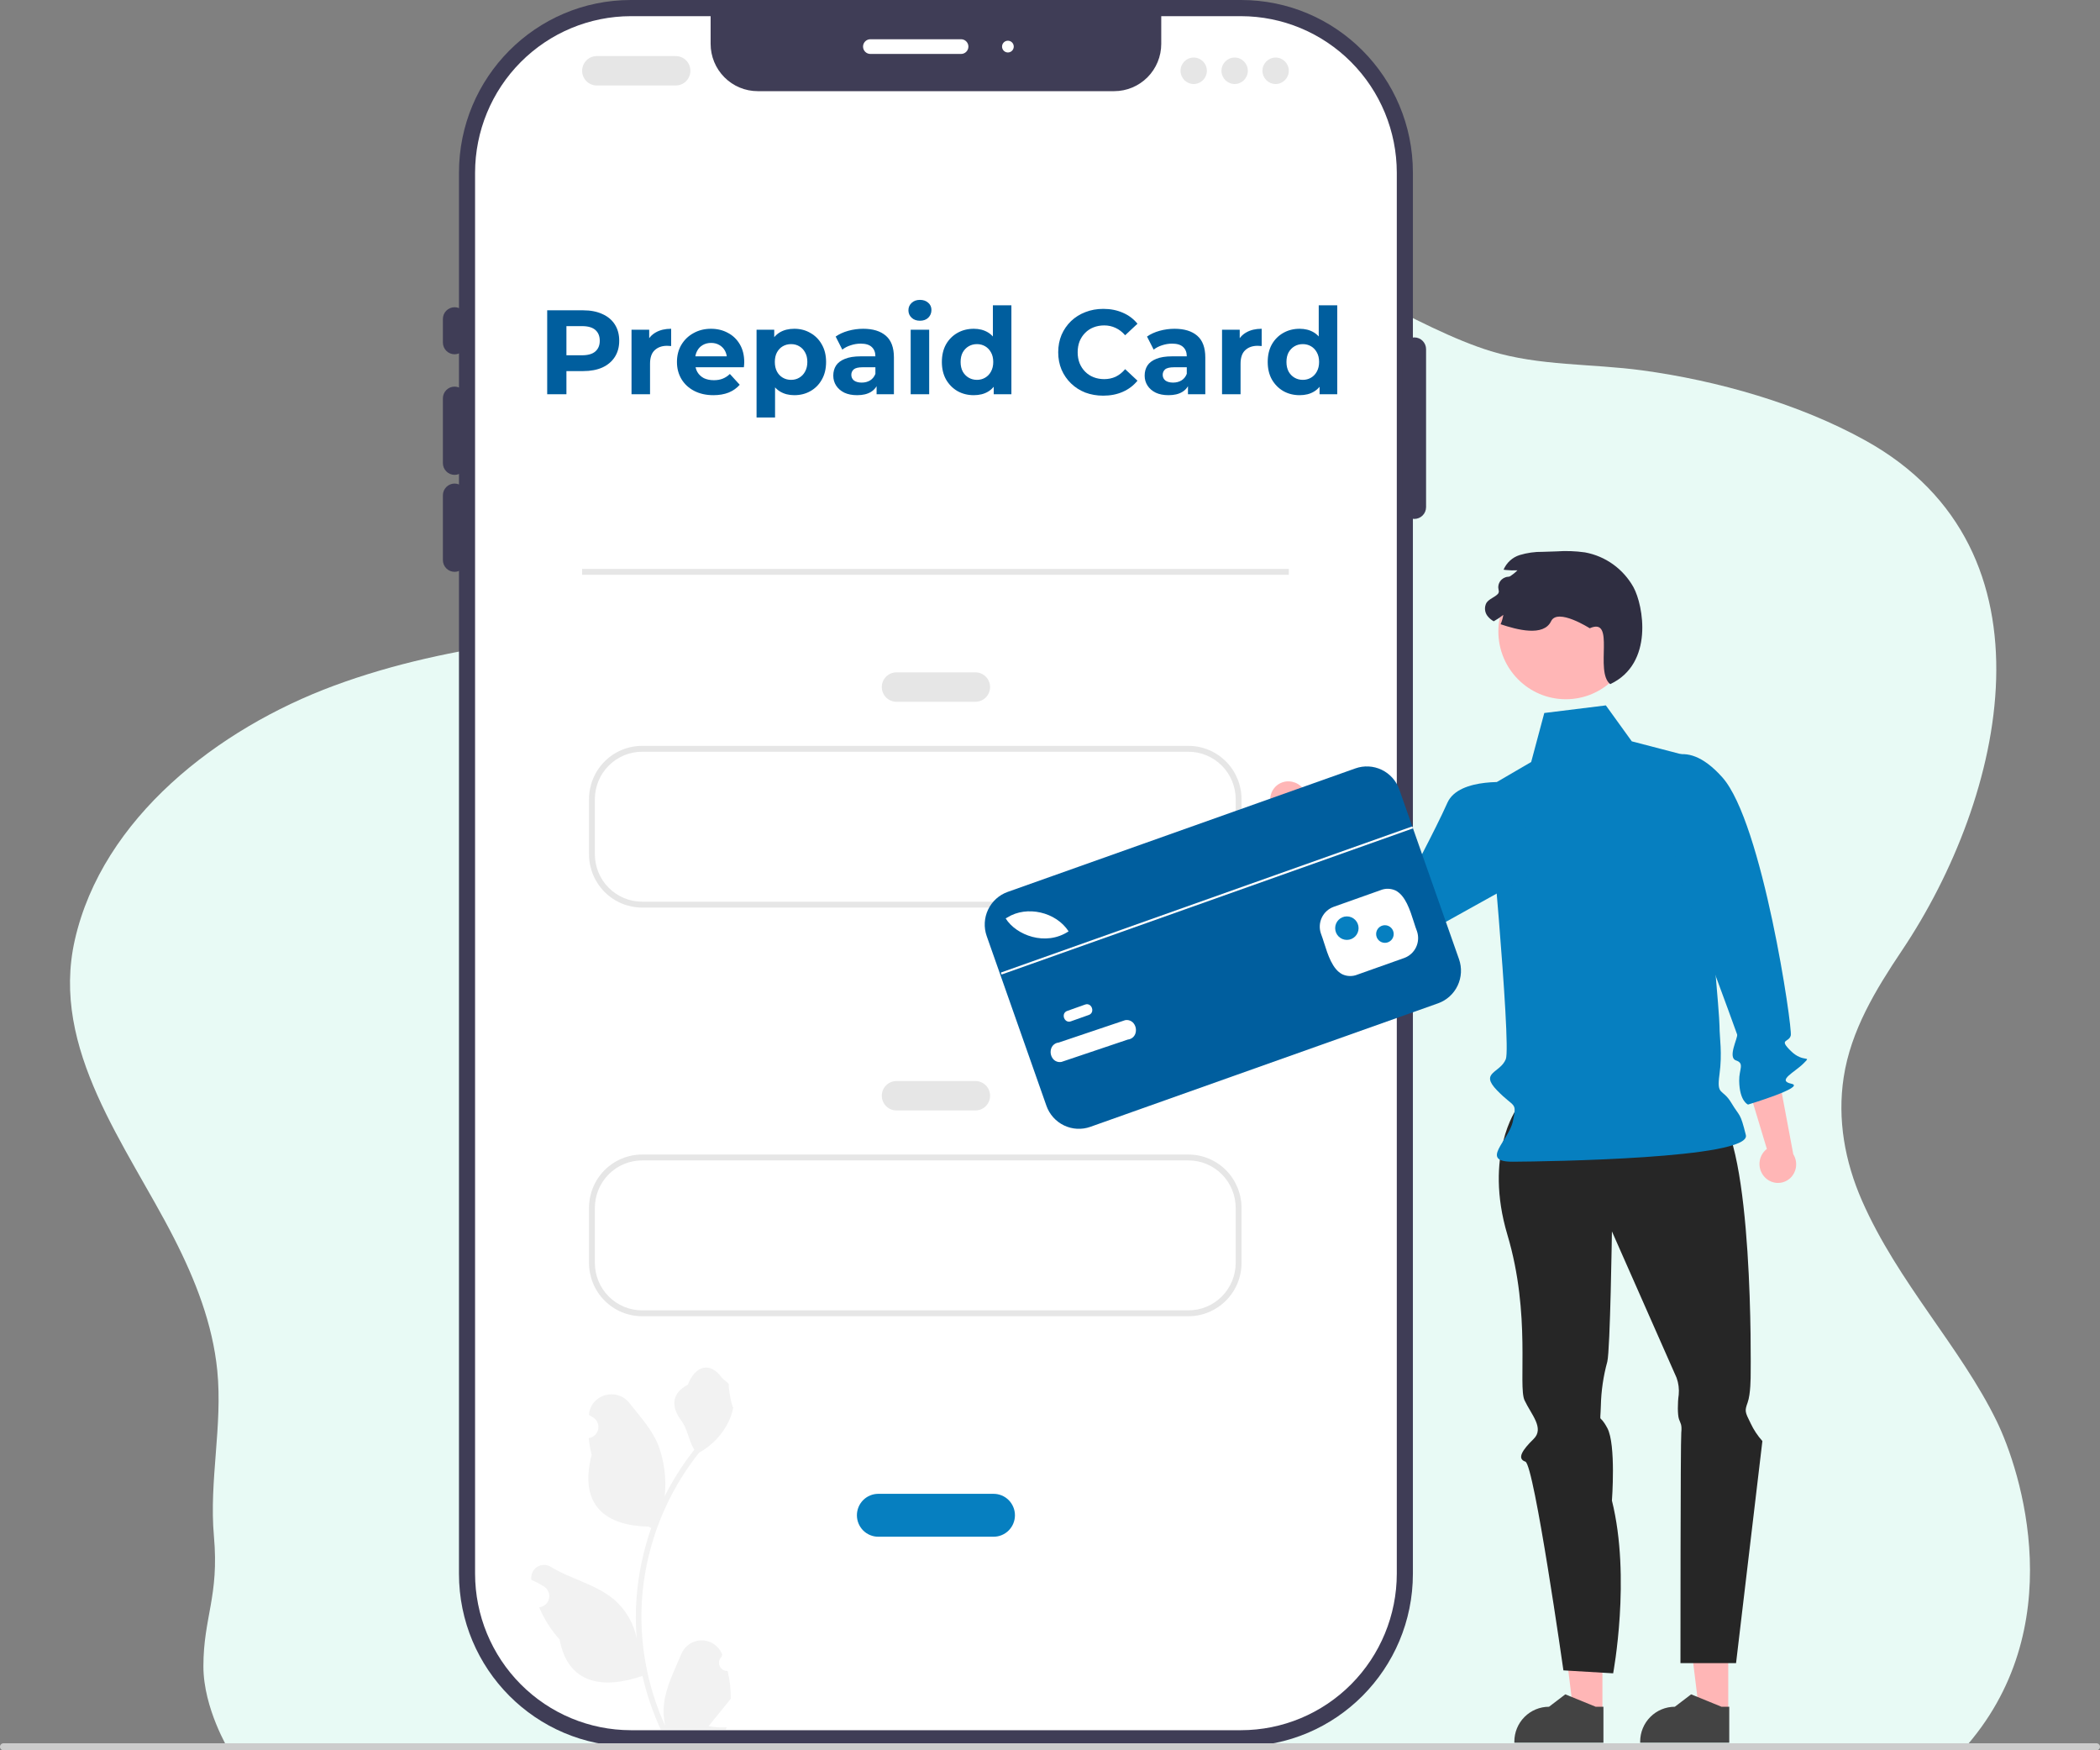 <svg xmlns="http://www.w3.org/2000/svg" width="120" height="100" viewBox="0 0 120 100" fill="none">
  <rect x="0" y="0" width="120" height="100" fill="#808080" stroke="none"/>
  <g clip-path="url(#clip0_1428_442)">
    <path d="M114.097 81.198C112.035 76.968 108.449 73.271 106.399 68.598C105.42 66.363 104.985 63.961 105.353 61.551C105.762 58.873 107.183 56.542 108.688 54.297C114.546 45.559 117.864 31.424 106.608 25.174C102.836 23.079 98.167 21.747 93.836 21.16C90.965 20.77 87.978 20.916 85.194 20.064C76.907 17.524 63.008 5.201 54.666 14.304C48.661 20.856 50.248 33.9 39.307 35.691C36.12 36.212 32.853 36.239 29.649 36.673C26.054 37.16 22.489 37.917 19.098 39.171C12.443 41.631 5.852 46.746 4.275 53.706C2.858 59.953 7.248 65.457 9.951 70.756C11.169 73.142 12.152 75.647 12.416 78.306C12.728 81.456 11.942 84.612 12.224 87.768C12.532 91.213 11.623 92.39 11.623 95.205C11.623 97.608 13.082 100 13.082 100H112.148C118.428 93.067 115.457 83.988 114.097 81.198Z" fill="#E8FAF5"/>
    <path d="M70.917 0H36.047C30.624 0 26.227 4.417 26.227 9.865V89.912C26.227 95.36 30.624 99.777 36.047 99.777H70.917C76.341 99.777 80.737 95.36 80.737 89.912V9.865C80.737 4.417 76.341 0 70.917 0Z" fill="#3F3D56"/>
    <path d="M79.817 9.866V89.912C79.815 92.282 78.876 94.555 77.207 96.231C75.539 97.908 73.277 98.85 70.917 98.853H36.047C33.688 98.85 31.425 97.908 29.757 96.231C28.088 94.555 27.15 92.282 27.147 89.912V9.866C27.15 7.495 28.088 5.222 29.757 3.546C31.425 1.87 33.688 0.927 36.047 0.924H40.607V2.507C40.607 3.223 40.891 3.91 41.395 4.416C41.899 4.923 42.583 5.208 43.296 5.208H63.669C64.382 5.208 65.065 4.923 65.57 4.416C66.074 3.91 66.357 3.223 66.357 2.507V0.924H70.917C73.277 0.927 75.539 1.87 77.207 3.546C78.876 5.222 79.815 7.495 79.817 9.866Z" fill="white"/>
    <path d="M25.977 20.241C25.799 20.241 25.629 20.17 25.504 20.044C25.378 19.918 25.308 19.747 25.308 19.569V18.225C25.308 18.047 25.378 17.876 25.503 17.75C25.629 17.624 25.799 17.553 25.977 17.553C26.154 17.553 26.324 17.624 26.45 17.75C26.575 17.876 26.645 18.047 26.645 18.225V19.569C26.645 19.747 26.575 19.918 26.449 20.044C26.324 20.17 26.154 20.241 25.977 20.241Z" fill="#3F3D56"/>
    <path d="M25.977 27.131C25.799 27.131 25.629 27.06 25.504 26.934C25.378 26.808 25.308 26.638 25.308 26.46V22.761C25.308 22.582 25.378 22.411 25.503 22.285C25.629 22.159 25.799 22.089 25.977 22.089C26.154 22.089 26.324 22.159 26.45 22.285C26.575 22.411 26.645 22.582 26.645 22.761V26.46C26.645 26.638 26.575 26.808 26.449 26.934C26.324 27.06 26.154 27.131 25.977 27.131Z" fill="#3F3D56"/>
    <path d="M25.977 32.671C25.799 32.671 25.629 32.6 25.504 32.474C25.378 32.348 25.308 32.177 25.308 31.999V28.3C25.308 28.122 25.378 27.951 25.503 27.825C25.629 27.699 25.799 27.628 25.977 27.628C26.154 27.628 26.324 27.699 26.45 27.825C26.575 27.951 26.645 28.122 26.645 28.3V31.999C26.645 32.177 26.575 32.348 26.449 32.474C26.324 32.6 26.154 32.671 25.977 32.671Z" fill="#3F3D56"/>
    <path d="M80.821 29.648C80.643 29.647 80.473 29.576 80.348 29.45C80.223 29.325 80.152 29.154 80.152 28.976V19.95C80.152 19.771 80.222 19.601 80.348 19.475C80.473 19.349 80.643 19.278 80.821 19.278C80.998 19.278 81.168 19.349 81.294 19.475C81.419 19.601 81.49 19.771 81.49 19.95V28.976C81.489 29.154 81.419 29.325 81.293 29.45C81.168 29.576 80.998 29.647 80.821 29.648Z" fill="#3F3D56"/>
    <path d="M54.919 3.082H49.735C49.624 3.082 49.518 3.037 49.44 2.959C49.361 2.88 49.317 2.773 49.317 2.662C49.317 2.55 49.361 2.444 49.44 2.365C49.518 2.286 49.624 2.242 49.735 2.242H54.919C55.03 2.242 55.136 2.286 55.214 2.365C55.293 2.444 55.337 2.55 55.337 2.662C55.337 2.773 55.293 2.88 55.214 2.959C55.136 3.037 55.03 3.082 54.919 3.082Z" fill="white"/>
    <path d="M57.594 2.998C57.779 2.998 57.929 2.847 57.929 2.662C57.929 2.476 57.779 2.326 57.594 2.326C57.41 2.326 57.26 2.476 57.26 2.662C57.26 2.847 57.41 2.998 57.594 2.998Z" fill="white"/>
    <path d="M38.615 4.884H34.101C33.879 4.884 33.666 4.795 33.51 4.638C33.353 4.48 33.265 4.266 33.265 4.044C33.265 3.821 33.353 3.607 33.51 3.45C33.666 3.292 33.879 3.204 34.101 3.204H38.615C38.837 3.204 39.05 3.292 39.206 3.45C39.363 3.607 39.451 3.821 39.451 4.044C39.451 4.266 39.363 4.48 39.206 4.638C39.05 4.795 38.837 4.884 38.615 4.884Z" fill="#E6E6E6"/>
    <path d="M55.74 40.095H51.225C51.004 40.095 50.791 40.006 50.634 39.849C50.477 39.691 50.389 39.477 50.389 39.255C50.389 39.032 50.477 38.818 50.634 38.661C50.791 38.503 51.004 38.415 51.225 38.415H55.74C55.962 38.415 56.174 38.503 56.331 38.661C56.488 38.818 56.576 39.032 56.576 39.255C56.576 39.477 56.488 39.691 56.331 39.849C56.174 40.006 55.962 40.095 55.74 40.095Z" fill="#E6E6E6"/>
    <path d="M68.211 4.8C68.627 4.8 68.963 4.461 68.963 4.044C68.963 3.626 68.627 3.288 68.211 3.288C67.795 3.288 67.459 3.626 67.459 4.044C67.459 4.461 67.795 4.8 68.211 4.8Z" fill="#E6E6E6"/>
    <path d="M70.552 4.8C70.967 4.8 71.304 4.461 71.304 4.044C71.304 3.626 70.967 3.288 70.552 3.288C70.136 3.288 69.799 3.626 69.799 4.044C69.799 4.461 70.136 4.8 70.552 4.8Z" fill="#E6E6E6"/>
    <path d="M72.893 4.8C73.308 4.8 73.645 4.461 73.645 4.044C73.645 3.626 73.308 3.288 72.893 3.288C72.477 3.288 72.14 3.626 72.14 4.044C72.14 4.461 72.477 4.8 72.893 4.8Z" fill="#E6E6E6"/>
    <path d="M67.913 51.853H36.69C35.886 51.852 35.115 51.531 34.547 50.96C33.978 50.389 33.659 49.614 33.658 48.807V45.66C33.659 44.853 33.978 44.078 34.547 43.507C35.115 42.936 35.886 42.615 36.69 42.614H67.913C68.717 42.615 69.487 42.936 70.056 43.507C70.624 44.078 70.944 44.853 70.945 45.66V48.807C70.944 49.614 70.624 50.389 70.056 50.96C69.487 51.531 68.717 51.852 67.913 51.853ZM36.69 42.95C35.975 42.951 35.289 43.237 34.783 43.745C34.277 44.253 33.993 44.942 33.992 45.66V48.807C33.993 49.525 34.277 50.214 34.783 50.722C35.289 51.23 35.975 51.516 36.69 51.517H67.913C68.628 51.516 69.314 51.23 69.82 50.722C70.325 50.214 70.61 49.525 70.611 48.807V45.66C70.61 44.942 70.325 44.253 69.82 43.745C69.314 43.237 68.628 42.951 67.913 42.95H36.69Z" fill="#E6E6E6"/>
    <path d="M55.74 63.443H51.225C51.004 63.443 50.791 63.355 50.634 63.197C50.477 63.039 50.389 62.826 50.389 62.603C50.389 62.38 50.477 62.167 50.634 62.009C50.791 61.852 51.004 61.763 51.225 61.763H55.74C55.962 61.763 56.174 61.852 56.331 62.009C56.488 62.167 56.576 62.38 56.576 62.603C56.576 62.826 56.488 63.039 56.331 63.197C56.174 63.355 55.962 63.443 55.74 63.443Z" fill="#E6E6E6"/>
    <path d="M56.777 87.799H50.188C50.028 87.799 49.869 87.768 49.721 87.706C49.572 87.645 49.438 87.555 49.324 87.441C49.211 87.327 49.121 87.192 49.059 87.043C48.998 86.894 48.966 86.735 48.966 86.574C48.966 86.412 48.998 86.253 49.059 86.104C49.121 85.955 49.211 85.82 49.324 85.706C49.438 85.593 49.572 85.502 49.721 85.441C49.869 85.379 50.028 85.348 50.188 85.348H56.777C57.1 85.348 57.411 85.477 57.64 85.707C57.868 85.937 57.997 86.249 57.997 86.574C57.997 86.899 57.868 87.21 57.64 87.44C57.411 87.67 57.1 87.799 56.777 87.799Z" fill="#067FC0"/>
    <path d="M67.913 75.201H36.69C35.886 75.2 35.115 74.879 34.547 74.308C33.978 73.737 33.659 72.963 33.658 72.155V69.009C33.659 68.201 33.978 67.427 34.547 66.856C35.115 66.285 35.886 65.964 36.69 65.963H67.913C68.717 65.964 69.487 66.285 70.056 66.856C70.624 67.427 70.944 68.201 70.945 69.009V72.155C70.944 72.963 70.624 73.737 70.056 74.308C69.487 74.879 68.717 75.2 67.913 75.201ZM36.69 66.299C35.975 66.299 35.289 66.585 34.783 67.093C34.277 67.601 33.993 68.29 33.992 69.009V72.155C33.993 72.874 34.277 73.563 34.783 74.071C35.289 74.579 35.975 74.865 36.69 74.865H67.913C68.628 74.865 69.314 74.579 69.82 74.071C70.325 73.563 70.61 72.874 70.611 72.155V69.009C70.61 68.29 70.325 67.601 69.82 67.093C69.314 66.585 68.628 66.299 67.913 66.299H36.69Z" fill="#E6E6E6"/>
    <path d="M73.645 32.503H33.264V32.839H73.645V32.503Z" fill="#E6E6E6"/>
    <path d="M72.595 45.834C72.634 46.115 72.781 46.369 73.004 46.543C73.227 46.717 73.509 46.796 73.79 46.765C73.846 46.757 73.903 46.745 73.957 46.728L76.204 49.783L78.148 49.183L74.62 45.333C74.534 45.11 74.376 44.921 74.172 44.797C73.968 44.673 73.728 44.621 73.491 44.648C73.356 44.665 73.226 44.708 73.108 44.775C72.99 44.842 72.886 44.932 72.802 45.04C72.719 45.147 72.657 45.27 72.621 45.402C72.585 45.533 72.575 45.671 72.591 45.806C72.592 45.816 72.594 45.825 72.595 45.834Z" fill="#FFB6B6"/>
    <path d="M100.863 67.277C100.663 67.077 100.547 66.807 100.542 66.524C100.536 66.24 100.641 65.966 100.834 65.759C100.874 65.717 100.917 65.679 100.964 65.645L99.868 62.011L101.508 60.803L102.473 65.945C102.6 66.148 102.656 66.388 102.633 66.626C102.61 66.865 102.509 67.089 102.346 67.264C102.252 67.362 102.139 67.442 102.015 67.497C101.891 67.552 101.757 67.582 101.621 67.585C101.485 67.588 101.35 67.564 101.224 67.514C101.097 67.465 100.982 67.391 100.883 67.297C100.877 67.29 100.87 67.283 100.863 67.277Z" fill="#FFB6B6"/>
    <path d="M91.567 97.833L89.911 97.833L89.124 91.418L91.567 91.418L91.567 97.833Z" fill="#FFB6B6"/>
    <path d="M91.625 99.568L86.534 99.568V99.503C86.534 98.975 86.743 98.469 87.115 98.096C87.486 97.722 87.99 97.513 88.516 97.513L89.446 96.804L91.181 97.513L91.625 97.513L91.625 99.568Z" fill="#434343"/>
    <path d="M98.757 97.833L97.101 97.833L96.314 91.418L98.757 91.418L98.757 97.833Z" fill="#FFB6B6"/>
    <path d="M98.815 99.568L93.724 99.568V99.503C93.724 98.975 93.933 98.469 94.305 98.096C94.676 97.722 95.18 97.513 95.706 97.513L96.636 96.804L98.371 97.513L98.815 97.513L98.815 99.568Z" fill="#434343"/>
    <path d="M86.662 63.352C86.662 63.352 84.778 65.991 86.138 70.551C87.499 75.11 86.735 79.186 87.117 80.004C87.499 80.821 88.267 81.598 87.632 82.217C86.997 82.837 86.662 83.341 87.164 83.509C87.666 83.677 89.338 95.435 89.338 95.435L92.18 95.603C92.18 95.603 93.21 90.141 92.11 85.733C92.11 85.733 92.352 82.533 91.848 81.593C91.344 80.653 91.443 81.501 91.477 80.321C91.496 79.468 91.62 78.621 91.846 77.798C92.013 77.126 92.11 70.354 92.11 70.354L95.805 78.719C95.916 79.028 95.958 79.359 95.927 79.686C95.859 80.149 95.858 80.841 95.942 81.083C96.026 81.325 96.12 81.376 96.073 81.855C96.026 82.333 96.026 95.022 96.026 95.022H99.203L100.708 82.333C100.437 82.032 100.212 81.692 100.039 81.325C99.705 80.653 99.692 80.616 99.865 80.131C100.039 79.645 100.039 78.7 100.039 78.417C100.039 78.134 100.213 65.284 98.036 63.394C95.859 61.504 86.662 63.352 86.662 63.352Z" fill="#262626"/>
    <path d="M96.418 43.181L93.245 42.355L91.763 40.302L88.245 40.736L87.496 43.536L84.991 44.997C84.991 44.997 86.376 59.706 86.046 60.514C85.717 61.322 84.536 61.255 85.545 62.296C86.553 63.338 86.687 62.918 86.453 64.052C86.219 65.185 84.513 66.385 86.453 66.373C88.392 66.361 100.097 66.193 99.763 64.849C99.428 63.506 99.433 63.847 98.929 63.004C98.425 62.162 98.085 62.633 98.255 61.389C98.425 60.146 98.258 59.306 98.258 58.634C98.258 57.962 97.697 51.857 97.697 51.857L96.418 43.181Z" fill="#067FC0"/>
    <path d="M86.516 44.715C86.516 44.715 83.376 44.357 82.707 45.868C82.038 47.38 80.353 50.528 80.353 50.528C80.353 50.528 79.039 49.147 78.911 48.521C78.803 47.989 78.744 48.877 77.861 47.916C77.466 47.486 77.8 47.486 77.299 47.318L76.295 46.982L74.623 48.493C74.623 48.493 74.591 50.32 75.459 50.341C76.328 50.362 75.125 50.005 76.295 51.181C76.9 51.788 76.345 51.688 77.353 52.305C78.36 52.923 78.246 52.921 78.554 53.258C78.861 53.595 80.512 53.841 80.512 53.841L87.906 49.73L86.516 44.715Z" fill="#067FC0"/>
    <path d="M94.768 43.816C94.768 43.816 96.115 41.834 98.416 44.409C100.717 46.984 102.438 58.738 102.33 59.16C102.222 59.582 101.615 59.34 102.337 60.049C103.058 60.758 103.56 60.254 103.058 60.758C102.557 61.262 101.51 61.736 102.368 61.919C103.226 62.102 99.888 63.108 99.888 63.108C99.888 63.108 99.402 62.929 99.382 61.752C99.37 61.091 99.704 60.755 99.203 60.587C98.701 60.419 99.318 59.298 99.265 59.104C99.213 58.91 96.036 50.343 96.036 50.343L94.768 43.816Z" fill="#067FC0"/>
    <path d="M89.476 39.95C91.605 39.95 93.331 38.217 93.331 36.078C93.331 33.939 91.605 32.205 89.476 32.205C87.347 32.205 85.621 33.939 85.621 36.078C85.621 38.217 87.347 39.95 89.476 39.95Z" fill="#FFB6B6"/>
    <path d="M92.013 39.087C91.102 38.371 92.347 35.223 90.842 35.895C90.842 35.895 89.003 34.719 88.634 35.492C88.206 36.387 86.684 35.981 85.749 35.665C85.823 35.494 85.875 35.314 85.905 35.129C85.732 35.266 85.549 35.389 85.358 35.497C85.23 35.428 85.116 35.335 85.023 35.222C84.932 35.117 84.875 34.986 84.86 34.848C84.845 34.709 84.872 34.57 84.938 34.447C85.094 34.207 85.415 34.133 85.604 33.92C85.626 33.89 85.64 33.855 85.645 33.818C85.651 33.782 85.647 33.744 85.635 33.709C85.613 33.623 85.609 33.533 85.625 33.446C85.641 33.359 85.676 33.276 85.728 33.204C85.779 33.132 85.846 33.072 85.923 33.028C86 32.985 86.085 32.959 86.174 32.953C86.209 32.954 86.244 32.946 86.276 32.931C86.435 32.833 86.581 32.717 86.712 32.584C86.493 32.595 86.272 32.589 86.054 32.566C86.008 32.561 85.963 32.556 85.918 32.549C86.002 32.352 86.127 32.175 86.285 32.031C86.442 31.887 86.629 31.779 86.833 31.714C87.262 31.584 87.709 31.521 88.157 31.528C88.416 31.52 88.675 31.511 88.933 31.503C89.479 31.464 90.028 31.483 90.57 31.56C91.149 31.666 91.698 31.899 92.177 32.243C92.655 32.587 93.053 33.033 93.341 33.549C93.907 34.582 94.521 37.911 92.013 39.087Z" fill="#2F2E41"/>
    <path d="M82.176 57.323L62.303 64.381C61.812 64.555 61.272 64.526 60.802 64.3C60.332 64.075 59.97 63.671 59.796 63.178L56.382 53.478C56.209 52.985 56.238 52.442 56.462 51.97C56.687 51.498 57.088 51.134 57.579 50.959L77.452 43.901C77.943 43.727 78.483 43.756 78.953 43.981C79.423 44.207 79.785 44.611 79.959 45.104L83.373 54.804C83.546 55.297 83.517 55.84 83.293 56.312C83.069 56.784 82.667 57.148 82.176 57.323Z" fill="#005E9E"/>
    <path d="M61.063 53.211C59.745 54.082 58.057 53.427 57.467 52.472L57.561 52.419C58.682 51.716 60.348 52.108 61.063 53.211Z" fill="white"/>
    <path d="M77.57 55.682C77.433 55.739 77.285 55.767 77.137 55.764C76.988 55.762 76.842 55.728 76.707 55.666C76.141 55.384 75.876 54.547 75.663 53.874C75.601 53.679 75.542 53.494 75.483 53.343L75.482 53.34C75.378 53.041 75.396 52.712 75.532 52.426C75.668 52.139 75.911 51.919 76.208 51.811L78.881 50.862C79.018 50.805 79.165 50.776 79.314 50.779C79.462 50.782 79.608 50.815 79.743 50.877C80.309 51.159 80.574 51.996 80.788 52.668C80.85 52.864 80.909 53.05 80.969 53.201C81.073 53.501 81.055 53.83 80.919 54.117C80.783 54.404 80.54 54.625 80.242 54.733L77.57 55.682Z" fill="white"/>
    <path d="M61.191 58.353C61.143 58.372 61.091 58.377 61.04 58.369C60.99 58.361 60.943 58.339 60.904 58.305C60.858 58.265 60.823 58.214 60.803 58.156C60.783 58.099 60.778 58.037 60.788 57.977C60.798 57.925 60.821 57.877 60.856 57.839C60.892 57.8 60.937 57.771 60.987 57.757L62.004 57.395C62.053 57.375 62.105 57.369 62.157 57.377C62.209 57.385 62.257 57.407 62.297 57.441C62.343 57.481 62.377 57.533 62.397 57.59C62.418 57.648 62.423 57.709 62.412 57.769C62.403 57.821 62.379 57.869 62.344 57.907C62.309 57.946 62.263 57.975 62.213 57.99L61.196 58.351L61.191 58.353Z" fill="white"/>
    <path d="M60.65 60.672C60.561 60.688 60.468 60.681 60.383 60.648C60.298 60.617 60.223 60.562 60.167 60.49C60.101 60.405 60.058 60.304 60.042 60.197C60.027 60.091 60.038 59.982 60.077 59.881C60.111 59.794 60.169 59.719 60.243 59.663C60.317 59.607 60.405 59.573 60.498 59.565L64.287 58.288C64.378 58.269 64.472 58.276 64.559 58.308C64.646 58.34 64.723 58.395 64.78 58.468C64.846 58.553 64.889 58.654 64.905 58.761C64.92 58.868 64.908 58.977 64.87 59.078C64.835 59.164 64.778 59.239 64.704 59.294C64.629 59.35 64.541 59.384 64.449 59.393L60.66 60.67L60.65 60.672Z" fill="white"/>
    <path d="M80.703 47.215L57.192 55.566L57.232 55.679L80.742 47.328L80.703 47.215Z" fill="white"/>
    <path d="M76.964 53.7C77.334 53.7 77.633 53.4 77.633 53.029C77.633 52.658 77.334 52.357 76.964 52.357C76.595 52.357 76.295 52.658 76.295 53.029C76.295 53.4 76.595 53.7 76.964 53.7Z" fill="#067FC0"/>
    <path d="M79.138 53.868C79.415 53.868 79.64 53.643 79.64 53.365C79.64 53.086 79.415 52.861 79.138 52.861C78.861 52.861 78.636 53.086 78.636 53.365C78.636 53.643 78.861 53.868 79.138 53.868Z" fill="#067FC0"/>
    <path d="M8.80685e-07 99.8C-7.70497e-05 99.826 0.005 99.852 0.015 99.877C0.025 99.901 0.04 99.923 0.058 99.942C0.077 99.96 0.099 99.975 0.123 99.985C0.147 99.995 0.173 100 0.199 100H119.801C119.854 100 119.904 99.979 119.942 99.941C119.979 99.904 120 99.853 120 99.8C120 99.747 119.979 99.696 119.942 99.659C119.904 99.621 119.854 99.6 119.801 99.6H0.199C0.173 99.6 0.147 99.605 0.123 99.615C0.099 99.625 0.077 99.64 0.058 99.659C0.04 99.677 0.025 99.699 0.015 99.724C0.005 99.748 -7.61556e-05 99.774 8.80685e-07 99.8Z" fill="#CCCCCC"/>
    <path d="M41.577 95.469C41.481 95.473 41.386 95.448 41.304 95.396C41.223 95.344 41.159 95.269 41.122 95.18C41.085 95.09 41.076 94.992 41.097 94.897C41.117 94.803 41.166 94.717 41.237 94.651L41.269 94.523C41.265 94.513 41.26 94.502 41.256 94.492C41.159 94.262 40.997 94.066 40.789 93.929C40.582 93.791 40.339 93.718 40.09 93.719C39.842 93.72 39.599 93.795 39.393 93.934C39.187 94.073 39.026 94.27 38.931 94.501C38.55 95.421 38.066 96.343 37.947 97.316C37.895 97.746 37.917 98.182 38.012 98.604C37.119 96.647 36.655 94.519 36.652 92.366C36.652 91.825 36.682 91.285 36.742 90.748C36.791 90.308 36.86 89.871 36.948 89.437C37.426 87.082 38.454 84.875 39.947 82.997C40.669 82.601 41.254 81.992 41.621 81.253C41.754 80.987 41.848 80.703 41.9 80.41C41.819 80.42 41.593 79.174 41.654 79.097C41.541 78.924 41.338 78.838 41.214 78.669C40.597 77.829 39.747 77.975 39.303 79.117C38.355 79.598 38.346 80.395 38.928 81.161C39.298 81.649 39.349 82.309 39.673 82.831C39.64 82.874 39.605 82.915 39.572 82.959C38.961 83.747 38.429 84.594 37.983 85.487C38.091 84.487 37.962 83.475 37.605 82.534C37.243 81.658 36.566 80.92 35.969 80.162C35.252 79.252 33.782 79.649 33.655 80.803C33.654 80.814 33.653 80.825 33.652 80.837C33.74 80.887 33.827 80.94 33.912 80.996C34.019 81.068 34.101 81.17 34.149 81.29C34.197 81.41 34.208 81.541 34.18 81.667C34.152 81.793 34.087 81.907 33.994 81.995C33.9 82.083 33.782 82.141 33.655 82.161L33.642 82.163C33.674 82.484 33.73 82.802 33.809 83.114C33.044 86.089 34.697 87.172 37.057 87.221C37.109 87.248 37.16 87.275 37.212 87.3C36.764 88.576 36.483 89.906 36.376 91.254C36.315 92.05 36.319 92.85 36.386 93.645L36.383 93.617C36.212 92.732 35.742 91.934 35.053 91.358C34.03 90.513 32.585 90.203 31.481 89.524C31.364 89.448 31.227 89.408 31.088 89.408C30.949 89.407 30.812 89.447 30.695 89.522C30.577 89.597 30.483 89.704 30.424 89.831C30.365 89.958 30.343 90.099 30.362 90.238C30.363 90.248 30.365 90.258 30.366 90.268C30.531 90.335 30.691 90.413 30.846 90.5C30.935 90.55 31.021 90.604 31.106 90.66C31.213 90.732 31.296 90.834 31.343 90.954C31.391 91.073 31.402 91.204 31.374 91.33C31.346 91.456 31.282 91.571 31.188 91.659C31.094 91.747 30.976 91.805 30.85 91.824L30.837 91.826C30.827 91.828 30.819 91.829 30.81 91.83C31.091 92.504 31.485 93.125 31.976 93.665C32.455 96.262 34.511 96.508 36.711 95.752H36.712C36.954 96.805 37.303 97.831 37.756 98.812H41.483C41.497 98.77 41.509 98.728 41.521 98.686C41.176 98.708 40.83 98.687 40.489 98.624C40.766 98.283 41.043 97.94 41.319 97.599C41.325 97.592 41.331 97.586 41.337 97.579C41.477 97.404 41.618 97.231 41.759 97.056L41.759 97.056C41.766 96.522 41.705 95.988 41.577 95.469Z" fill="#F2F2F2"/>
    <path d="M31.268 22.524V17.729H33.323C33.748 17.729 34.114 17.8 34.421 17.942C34.728 18.078 34.966 18.277 35.133 18.537C35.3 18.798 35.384 19.108 35.384 19.469C35.384 19.825 35.3 20.133 35.133 20.393C34.966 20.654 34.728 20.855 34.421 20.996C34.114 21.133 33.748 21.202 33.323 21.202H31.878L32.367 20.702V22.524H31.268ZM32.367 20.825L31.878 20.298H33.262C33.601 20.298 33.854 20.225 34.021 20.078C34.188 19.932 34.272 19.729 34.272 19.469C34.272 19.204 34.188 18.999 34.021 18.852C33.854 18.706 33.601 18.633 33.262 18.633H31.878L32.367 18.106V20.825Z" fill="#005E9E"/>
    <path d="M36.087 22.524V18.839H37.097V19.88L36.955 19.578C37.063 19.318 37.237 19.122 37.477 18.989C37.717 18.852 38.008 18.784 38.352 18.784V19.77C38.306 19.766 38.266 19.763 38.23 19.763C38.193 19.759 38.155 19.757 38.114 19.757C37.825 19.757 37.59 19.841 37.409 20.01C37.233 20.174 37.145 20.432 37.145 20.784V22.524H36.087Z" fill="#005E9E"/>
    <path d="M40.765 22.578C40.349 22.578 39.983 22.496 39.666 22.332C39.354 22.168 39.112 21.944 38.941 21.661C38.769 21.373 38.683 21.047 38.683 20.681C38.683 20.311 38.767 19.985 38.934 19.702C39.106 19.414 39.338 19.19 39.632 19.031C39.926 18.866 40.258 18.784 40.629 18.784C40.986 18.784 41.307 18.862 41.592 19.017C41.881 19.168 42.109 19.387 42.277 19.674C42.444 19.957 42.528 20.298 42.528 20.695C42.528 20.736 42.525 20.784 42.521 20.839C42.516 20.889 42.512 20.937 42.507 20.983H39.544V20.359H41.951L41.544 20.544C41.544 20.352 41.506 20.186 41.429 20.044C41.352 19.903 41.246 19.793 41.11 19.715C40.975 19.633 40.816 19.592 40.636 19.592C40.455 19.592 40.294 19.633 40.154 19.715C40.019 19.793 39.913 19.905 39.836 20.051C39.759 20.193 39.72 20.362 39.72 20.558V20.722C39.72 20.923 39.763 21.101 39.849 21.256C39.94 21.407 40.064 21.524 40.222 21.606C40.385 21.683 40.575 21.722 40.792 21.722C40.986 21.722 41.156 21.693 41.3 21.633C41.449 21.574 41.585 21.485 41.707 21.366L42.27 21.983C42.103 22.174 41.892 22.323 41.639 22.428C41.386 22.528 41.094 22.578 40.765 22.578Z" fill="#005E9E"/>
    <path d="M45.388 22.578C45.081 22.578 44.812 22.51 44.581 22.373C44.351 22.236 44.17 22.028 44.039 21.75C43.912 21.467 43.849 21.11 43.849 20.681C43.849 20.247 43.91 19.891 44.032 19.613C44.154 19.334 44.33 19.127 44.561 18.989C44.791 18.852 45.067 18.784 45.388 18.784C45.731 18.784 46.039 18.864 46.31 19.024C46.586 19.179 46.803 19.398 46.961 19.681C47.124 19.964 47.205 20.298 47.205 20.681C47.205 21.069 47.124 21.405 46.961 21.688C46.803 21.971 46.586 22.19 46.31 22.346C46.039 22.501 45.731 22.578 45.388 22.578ZM43.232 23.852V18.839H44.242V19.592L44.222 20.688L44.289 21.777V23.852H43.232ZM45.205 21.702C45.381 21.702 45.537 21.661 45.673 21.578C45.813 21.496 45.924 21.38 46.005 21.229C46.091 21.074 46.134 20.891 46.134 20.681C46.134 20.467 46.091 20.284 46.005 20.133C45.924 19.983 45.813 19.866 45.673 19.784C45.537 19.702 45.381 19.661 45.205 19.661C45.029 19.661 44.87 19.702 44.73 19.784C44.59 19.866 44.479 19.983 44.398 20.133C44.317 20.284 44.276 20.467 44.276 20.681C44.276 20.891 44.317 21.074 44.398 21.229C44.479 21.38 44.59 21.496 44.73 21.578C44.87 21.661 45.029 21.702 45.205 21.702Z" fill="#005E9E"/>
    <path d="M50.091 22.524V21.805L50.023 21.647V20.359C50.023 20.131 49.953 19.953 49.813 19.825C49.678 19.697 49.468 19.633 49.183 19.633C48.988 19.633 48.796 19.665 48.606 19.729C48.421 19.788 48.263 19.871 48.132 19.976L47.752 19.229C47.951 19.088 48.191 18.978 48.471 18.9C48.751 18.823 49.036 18.784 49.325 18.784C49.881 18.784 50.313 18.916 50.62 19.181C50.928 19.446 51.081 19.859 51.081 20.421V22.524H50.091ZM48.979 22.578C48.694 22.578 48.45 22.53 48.247 22.435C48.044 22.334 47.888 22.199 47.779 22.03C47.671 21.861 47.616 21.672 47.616 21.462C47.616 21.243 47.668 21.051 47.772 20.887C47.881 20.722 48.05 20.594 48.281 20.503C48.511 20.407 48.812 20.359 49.183 20.359H50.152V20.983H49.298C49.049 20.983 48.878 21.024 48.783 21.106C48.692 21.188 48.647 21.291 48.647 21.414C48.647 21.551 48.699 21.661 48.803 21.743C48.911 21.82 49.058 21.859 49.244 21.859C49.42 21.859 49.578 21.818 49.718 21.736C49.858 21.649 49.96 21.524 50.023 21.359L50.186 21.852C50.109 22.09 49.969 22.27 49.766 22.393C49.562 22.517 49.3 22.578 48.979 22.578Z" fill="#005E9E"/>
    <path d="M52.039 22.524V18.839H53.096V22.524H52.039ZM52.568 18.325C52.373 18.325 52.215 18.268 52.093 18.154C51.971 18.04 51.91 17.898 51.91 17.729C51.91 17.56 51.971 17.419 52.093 17.305C52.215 17.19 52.373 17.133 52.568 17.133C52.762 17.133 52.92 17.188 53.042 17.298C53.164 17.403 53.225 17.54 53.225 17.709C53.225 17.887 53.164 18.035 53.042 18.154C52.925 18.268 52.766 18.325 52.568 18.325Z" fill="#005E9E"/>
    <path d="M55.644 22.578C55.301 22.578 54.991 22.501 54.715 22.346C54.44 22.186 54.221 21.964 54.058 21.681C53.9 21.398 53.821 21.065 53.821 20.681C53.821 20.293 53.9 19.957 54.058 19.674C54.221 19.391 54.44 19.172 54.715 19.017C54.991 18.862 55.301 18.784 55.644 18.784C55.952 18.784 56.221 18.852 56.451 18.989C56.682 19.127 56.86 19.334 56.987 19.613C57.114 19.891 57.177 20.247 57.177 20.681C57.177 21.11 57.116 21.467 56.994 21.75C56.872 22.028 56.695 22.236 56.465 22.373C56.239 22.51 55.965 22.578 55.644 22.578ZM55.828 21.702C55.999 21.702 56.155 21.661 56.295 21.578C56.435 21.496 56.546 21.38 56.628 21.229C56.714 21.074 56.757 20.891 56.757 20.681C56.757 20.467 56.714 20.284 56.628 20.133C56.546 19.983 56.435 19.866 56.295 19.784C56.155 19.702 55.999 19.661 55.828 19.661C55.651 19.661 55.493 19.702 55.353 19.784C55.213 19.866 55.1 19.983 55.014 20.133C54.932 20.284 54.892 20.467 54.892 20.681C54.892 20.891 54.932 21.074 55.014 21.229C55.1 21.38 55.213 21.496 55.353 21.578C55.493 21.661 55.651 21.702 55.828 21.702ZM56.784 22.524V21.77L56.804 20.674L56.736 19.585V17.442H57.794V22.524H56.784Z" fill="#005E9E"/>
    <path d="M63.039 22.606C62.673 22.606 62.332 22.546 62.015 22.428C61.703 22.304 61.432 22.131 61.202 21.907C60.971 21.683 60.79 21.421 60.659 21.119C60.533 20.818 60.469 20.487 60.469 20.126C60.469 19.766 60.533 19.435 60.659 19.133C60.79 18.832 60.971 18.569 61.202 18.346C61.437 18.122 61.71 17.951 62.022 17.832C62.334 17.709 62.675 17.647 63.046 17.647C63.458 17.647 63.828 17.72 64.158 17.866C64.493 18.008 64.773 18.218 64.999 18.496L64.294 19.154C64.131 18.967 63.95 18.827 63.751 18.736C63.552 18.64 63.335 18.592 63.1 18.592C62.879 18.592 62.675 18.629 62.49 18.702C62.305 18.775 62.144 18.88 62.009 19.017C61.873 19.154 61.767 19.316 61.69 19.503C61.618 19.69 61.581 19.898 61.581 20.126C61.581 20.355 61.618 20.562 61.69 20.75C61.767 20.937 61.873 21.099 62.009 21.236C62.144 21.373 62.305 21.478 62.49 21.551C62.675 21.624 62.879 21.661 63.1 21.661C63.335 21.661 63.552 21.615 63.751 21.524C63.95 21.428 64.131 21.284 64.294 21.092L64.999 21.75C64.773 22.028 64.493 22.241 64.158 22.387C63.828 22.533 63.455 22.606 63.039 22.606Z" fill="#005E9E"/>
    <path d="M67.884 22.524V21.805L67.816 21.647V20.359C67.816 20.131 67.746 19.953 67.606 19.825C67.47 19.697 67.26 19.633 66.975 19.633C66.781 19.633 66.589 19.665 66.399 19.729C66.214 19.788 66.055 19.871 65.924 19.976L65.544 19.229C65.743 19.088 65.983 18.978 66.263 18.9C66.544 18.823 66.828 18.784 67.118 18.784C67.674 18.784 68.105 18.916 68.413 19.181C68.72 19.446 68.874 19.859 68.874 20.421V22.524H67.884ZM66.772 22.578C66.487 22.578 66.243 22.53 66.04 22.435C65.836 22.334 65.68 22.199 65.572 22.03C65.463 21.861 65.409 21.672 65.409 21.462C65.409 21.243 65.461 21.051 65.565 20.887C65.673 20.722 65.843 20.594 66.073 20.503C66.304 20.407 66.605 20.359 66.975 20.359H67.945V20.983H67.091C66.842 20.983 66.67 21.024 66.575 21.106C66.485 21.188 66.44 21.291 66.44 21.414C66.44 21.551 66.492 21.661 66.596 21.743C66.704 21.82 66.851 21.859 67.036 21.859C67.213 21.859 67.371 21.818 67.511 21.736C67.651 21.649 67.753 21.524 67.816 21.359L67.979 21.852C67.902 22.09 67.762 22.27 67.558 22.393C67.355 22.517 67.093 22.578 66.772 22.578Z" fill="#005E9E"/>
    <path d="M69.831 22.524V18.839H70.841V19.88L70.699 19.578C70.808 19.318 70.982 19.122 71.221 18.989C71.461 18.852 71.752 18.784 72.096 18.784V19.77C72.051 19.766 72.01 19.763 71.974 19.763C71.938 19.759 71.899 19.757 71.859 19.757C71.569 19.757 71.334 19.841 71.153 20.01C70.977 20.174 70.889 20.432 70.889 20.784V22.524H69.831Z" fill="#005E9E"/>
    <path d="M74.265 22.578C73.921 22.578 73.612 22.501 73.336 22.346C73.06 22.186 72.841 21.964 72.678 21.681C72.52 21.398 72.441 21.065 72.441 20.681C72.441 20.293 72.52 19.957 72.678 19.674C72.841 19.391 73.06 19.172 73.336 19.017C73.612 18.862 73.921 18.784 74.265 18.784C74.572 18.784 74.841 18.852 75.072 18.989C75.302 19.127 75.481 19.334 75.607 19.613C75.734 19.891 75.797 20.247 75.797 20.681C75.797 21.11 75.736 21.467 75.614 21.75C75.492 22.028 75.316 22.236 75.085 22.373C74.859 22.51 74.586 22.578 74.265 22.578ZM74.448 21.702C74.62 21.702 74.775 21.661 74.916 21.578C75.056 21.496 75.166 21.38 75.248 21.229C75.334 21.074 75.377 20.891 75.377 20.681C75.377 20.467 75.334 20.284 75.248 20.133C75.166 19.983 75.056 19.866 74.916 19.784C74.775 19.702 74.62 19.661 74.448 19.661C74.272 19.661 74.113 19.702 73.973 19.784C73.833 19.866 73.72 19.983 73.634 20.133C73.553 20.284 73.512 20.467 73.512 20.681C73.512 20.891 73.553 21.074 73.634 21.229C73.72 21.38 73.833 21.496 73.973 21.578C74.113 21.661 74.272 21.702 74.448 21.702ZM75.404 22.524V21.77L75.424 20.674L75.356 19.585V17.442H76.414V22.524H75.404Z" fill="#005E9E"/>
  </g>
  <defs>
    <clipPath id="clip0_1428_442">
      <rect width="120" height="100" fill="white"/>
    </clipPath>
  </defs>
</svg>